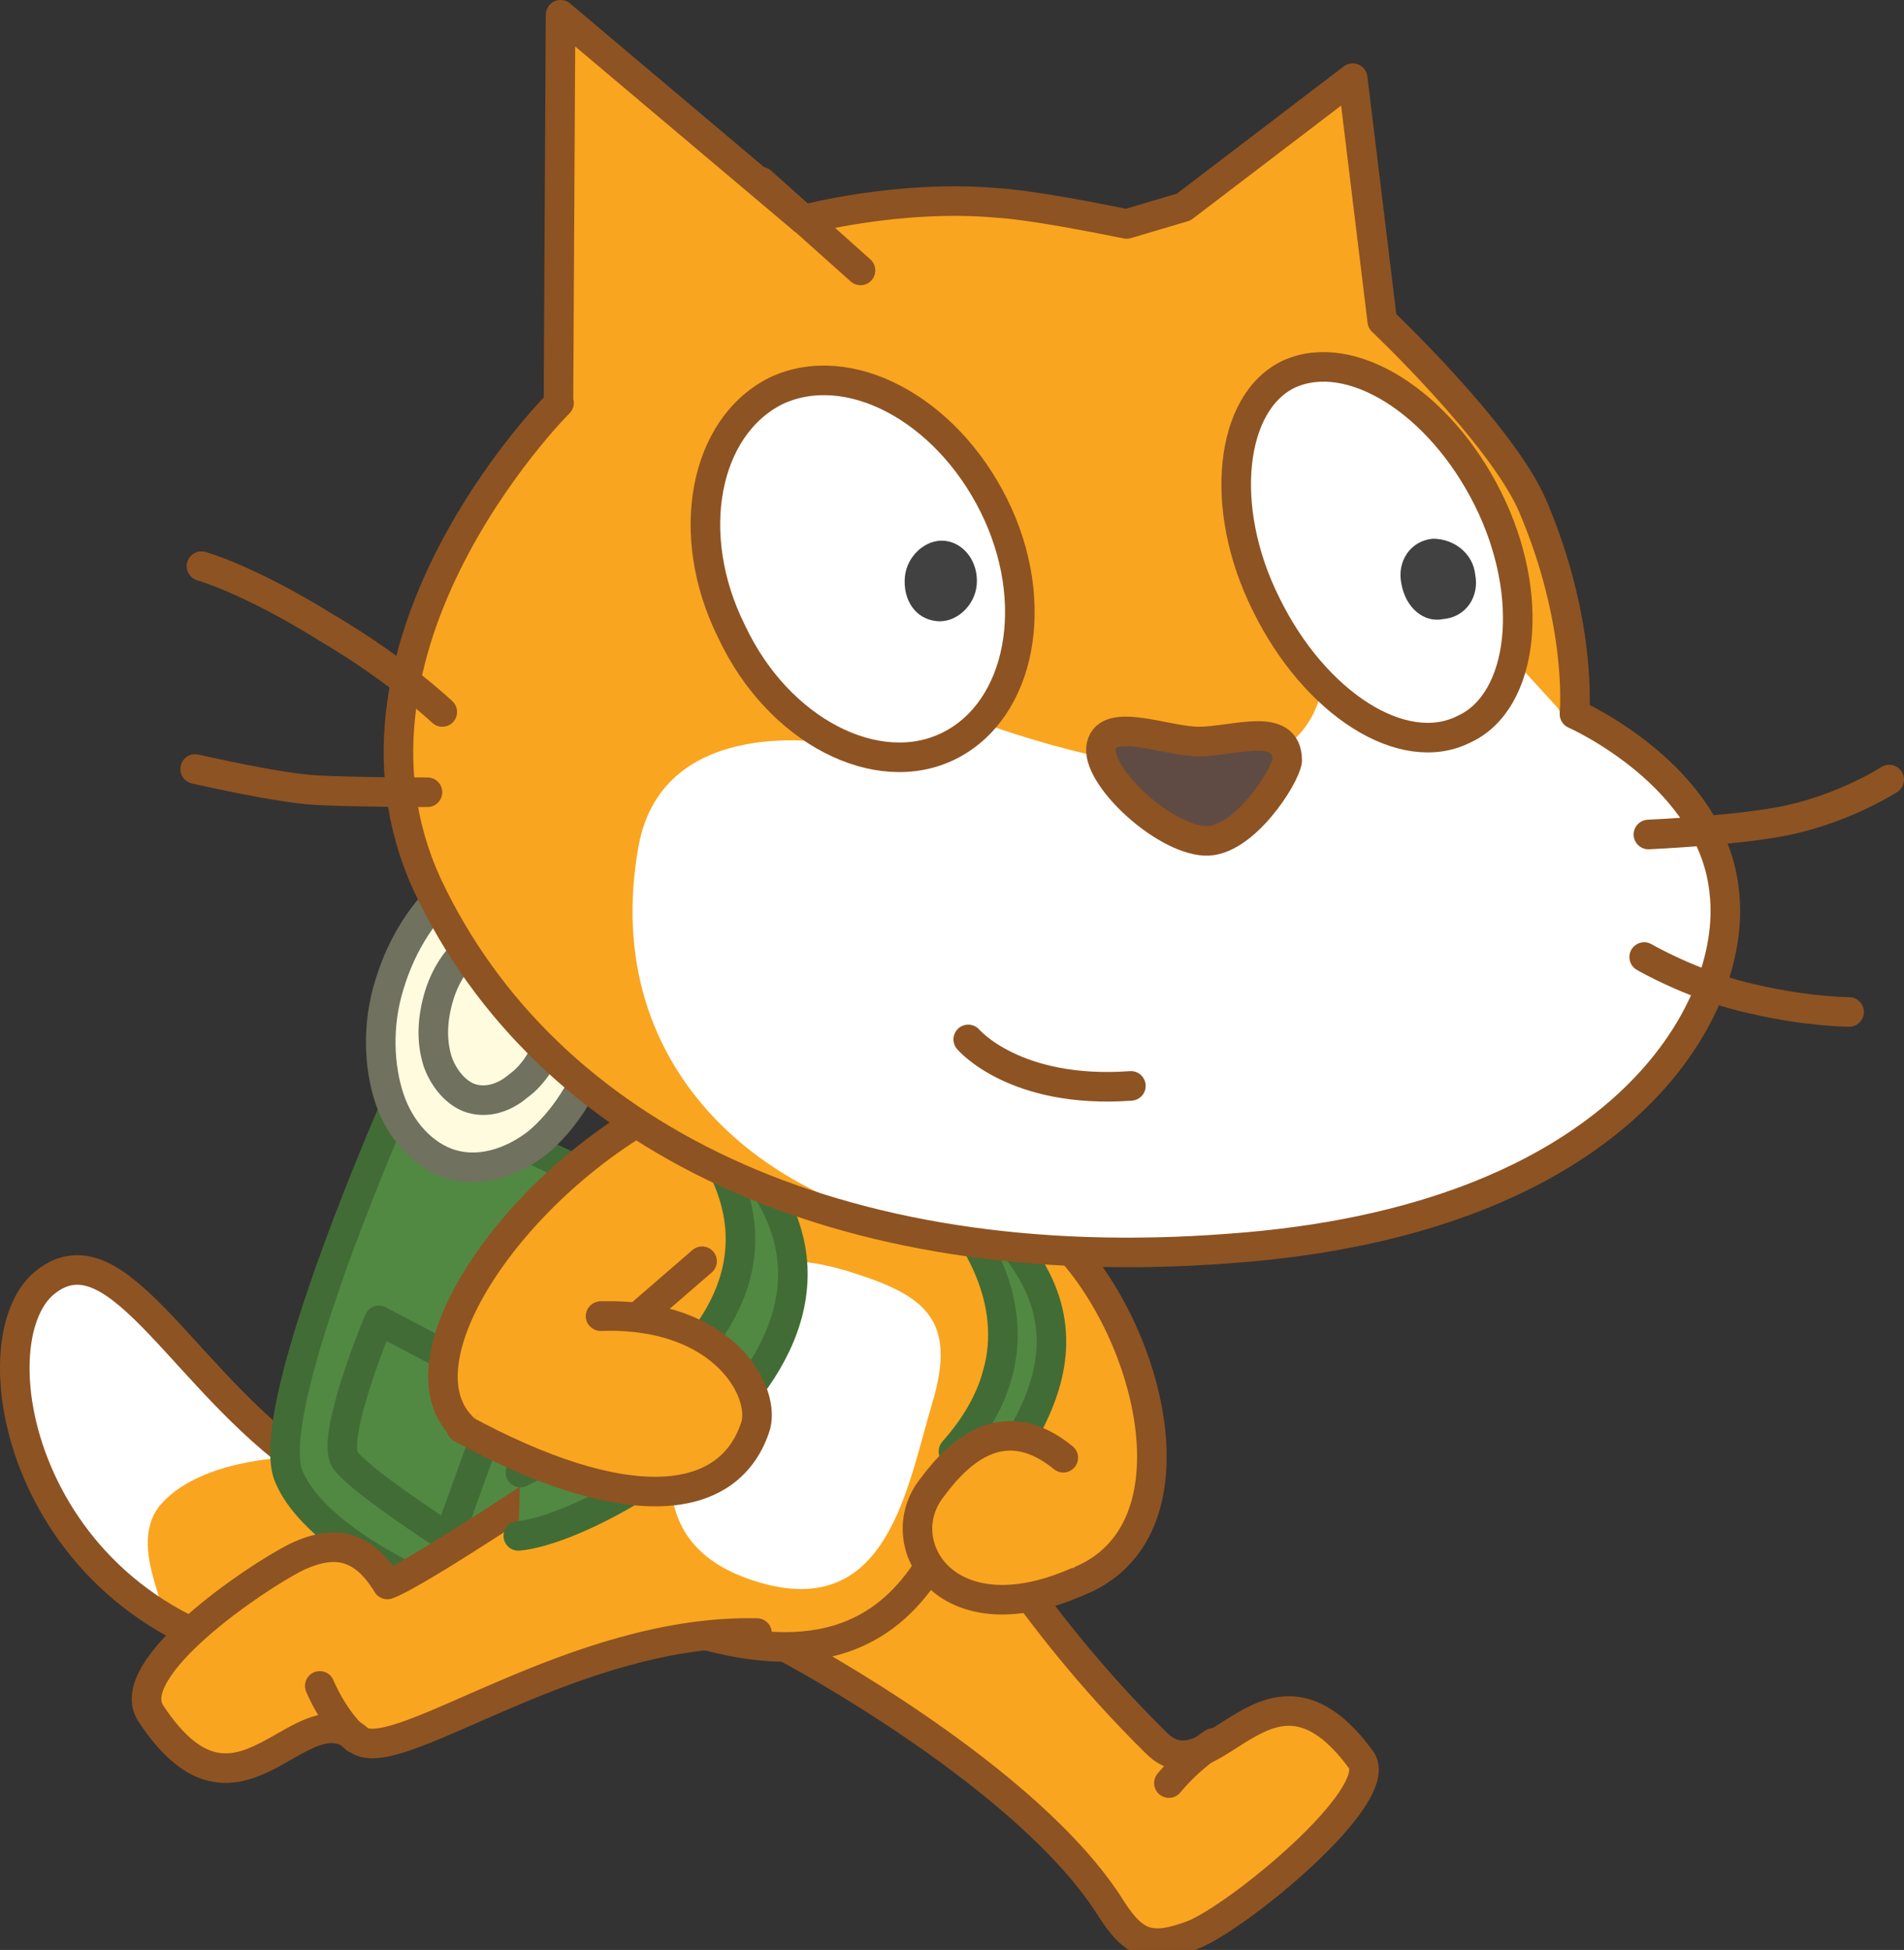 <svg version="1.1" xmlns="http://www.w3.org/2000/svg" xmlns:xlink="http://www.w3.org/1999/xlink" width="90.138" height="92.3" viewBox="0,0,90.138,92.3"><rect x="0" y="0" width="90.138" height="92.3" fill="#333333" stroke="none"/><g transform="translate(-205.162,-134.6)"><g data-paper-data="{&quot;isPaintingLayer&quot;:true}" fill="none" fill-rule="nonzero" stroke="none" stroke-width="none" stroke-linecap="none" stroke-linejoin="none" stroke-miterlimit="10" stroke-dasharray="" stroke-dashoffset="0" font-family="none" font-weight="none" font-size="none" text-anchor="none" style="mix-blend-mode: normal"><g id="Layer_3_19_"><path d="M238.7,201.9c0.9,0.4 2.7,0.9 1,4.8c-1.7,3.9 -8.5,5.9 -9.3,6c-3,0.6 -6.9,1.3 -11.3,0.6c-12.8,-1.9 -15.3,-15.2 -11.8,-18c3.5,-2.8 6.7,5.1 13,9.1c2.8,1.9 5.8,2.2 8.3,2.2c3.6,0.1 9.2,-4.9 10.1,-4.7z" id="ID0.8535828334279358_18_" fill="#faa51f" stroke="none" stroke-width="1" stroke-linecap="butt" stroke-linejoin="miter"/><path d="M212.7,197.7c2.1,2.2 6,5.9 6,5.9c0,0 -4.2,0.1 -6,2.3c-1.7,2.2 1.3,5.8 -0.5,5c-1.4,-1.2 -3.7,-3 -5.4,-6.3c-1.6,-3.3 -1.2,-8.4 0.6,-9.4c2,-0.8 3.5,0.5 5.3,2.5z" id="ID0.914295740891248_18_" fill="#ffffff" stroke="none" stroke-width="1" stroke-linecap="butt" stroke-linejoin="miter"/><path d="M238.7,201.9c0.9,0.4 2.7,0.9 1,4.8c-1.7,3.9 -8.5,5.9 -9.3,6c-3,0.6 -6.9,1.3 -11.3,0.6c-12.8,-1.9 -15.3,-15.2 -11.8,-18c3.5,-2.8 6.7,5.1 13,9.1c2.8,1.9 5.8,2.2 8.3,2.2c3.6,0.1 9.2,-4.9 10.1,-4.7z" id="ID0.40227043256163597_18_" fill="none" stroke="#8e5322" stroke-width="1.4" stroke-linecap="round" stroke-linejoin="round"/></g><path d="M245.7,196l-5.2,13.6c0,0 1.6,-0.8 -3.2,2.3c-2.8,1.8 -16.6,-2.6 -18.5,-7.5c-1.2,-3.4 5.4,-18.2 5.4,-18.2z" id="ID0.26344340899959207_18_" fill="#518943" stroke="#426c36" stroke-width="1.4" stroke-linecap="round" stroke-linejoin="round"/><path d="M230.6,175.6c1.4,0.4 2.4,1.6 2.9,3.1c0.5,1.5 0.6,3.5 0,5.4c-0.6,2 -1.7,3.6 -2.9,4.6c-1.3,1 -2.8,1.4 -4.1,1c-1.3,-0.4 -2.4,-1.6 -2.9,-3.1c-0.5,-1.5 -0.6,-3.5 0,-5.4c0.6,-2 1.7,-3.6 2.9,-4.6c1.2,-1 2.7,-1.4 4.1,-1z" id="ID0.2414738917723298_18_" fill="#fefbdf" stroke="#70715e" stroke-width="1.4" stroke-linecap="round" stroke-linejoin="round"/><path d="M229.7,178.8c0.7,0.2 1.3,0.9 1.6,1.7c0.3,0.9 0.3,1.9 0,3c-0.3,1.1 -0.9,2 -1.6,2.5c-0.7,0.6 -1.5,0.8 -2.2,0.6c-0.7,-0.2 -1.3,-0.9 -1.6,-1.7c-0.3,-0.9 -0.3,-1.9 0,-3c0.3,-1.1 0.9,-2 1.6,-2.5c0.6,-0.6 1.4,-0.9 2.2,-0.6z" id="ID0.6192030962556601_18_" fill="#fefbdf" stroke="#70715e" stroke-width="1.4" stroke-linecap="round" stroke-linejoin="round"/><path d="M221.5,203.7c-0.7,-1.1 1.6,-6.6 1.6,-6.6l5.9,3.1l-2.6,7.2c0,0 -4.2,-2.7 -4.9,-3.7z" id="ID0.15330331353470683_18_" fill="#518943" stroke="#426c36" stroke-width="1.4" stroke-linecap="round" stroke-linejoin="round"/><g id="ID0.16171270422637463_19_" fill="#faa51f" stroke="#8e5322" stroke-width="1.4" stroke-linecap="round" stroke-linejoin="round"><path d="M250.3,204.6c0,0 3.3,6.3 9.6,12.5c2.7,2.7 5.3,-5.2 9.7,0.8c1.2,1.7 -5.9,7.5 -8,8.3c-1.9,0.7 -2.7,0.5 -3.8,-1.2c-3.9,-6.3 -15.2,-12.3 -15.2,-12.3" id="ID0.007584026083350182_19_"/><path d="M260.5,219c1,-1.2 2.1,-1.9 2.1,-1.9" id="ID0.31672530295327306_19_"/></g><path d="M240.5,204.6" id="ID0.39854341372847557_18_" fill="#faa51f" stroke="#8e5322" stroke-width="1.4" stroke-linecap="round" stroke-linejoin="round"/><path d="M252.6,198.9c-1.9,6.4 -3,16.3 -14.4,13c-11.4,-3.4 -7.8,-11.7 -5.9,-18.1c1.9,-6.4 6.3,-7 12.8,-5.1c6.3,1.9 9.4,3.8 7.5,10.2z" id="ID0.46792364912107587_18_" fill="#faa51f" stroke="#8e5322" stroke-width="1.4" stroke-linecap="round" stroke-linejoin="round"/><path d="M249.3,201c-1.2,4 -2.1,10.3 -8.2,8.5c-6.1,-1.8 -4.1,-7.1 -2.9,-11.2c1.2,-4.1 3.6,-4.6 7.2,-3.5c3.5,1.1 5.1,2.2 3.9,6.2z" id="ID0.38032895559445024_18_" fill="#ffffff" stroke="none" stroke-width="1" stroke-linecap="butt" stroke-linejoin="miter"/><g id="ID0.15723733883351088_21_" fill="#faa51f" stroke="#8e5322" stroke-width="1.4" stroke-linecap="round" stroke-linejoin="round"><path d="M241,211.9c-8.6,-0.2 -16.8,6.2 -18.8,5.1c-2.8,-2.7 -5.7,5.1 -9.9,-1.3c-1.4,-2.1 4.9,-6.4 6.9,-7.4c1.9,-0.9 3.2,-0.5 4.3,1.3c1.4,-0.5 8.4,-5.2 8.4,-5.2" id="ID0.527006761636585_21_"/><path d="M222,216.9c-1.1,-1 -1.7,-2.5 -1.7,-2.5" id="ID0.8937406223267317_29_"/></g><g id="ID0.7407716196030378_18_" stroke="#8e5322" stroke-width="1.4" stroke-linecap="round" stroke-linejoin="round"><path d="M227,202.1c-3.3,-3.4 3.3,-12.6 11.3,-15.9l7.2,3.6" id="ID0.15909873321652412_18_" fill="#faa51f"/><path d="M234.7,197.5" id="ID0.8024068027734756_18_" fill="#faa51f"/><path d="M238.2,196.7" id="ID0.06734407460317016_18_" fill="none"/><path d="M234.7,197.5l3.7,-3.2" id="ID0.8143284288235009_18_" fill="#faa51f"/><path d="M233.6,196.9l1.1,0.6" id="ID0.6682511982508004_18_" fill="none"/></g><g id="ID0.32291418174281716_18_" stroke="#8e5322" stroke-width="1.4" stroke-linecap="round" stroke-linejoin="round"><path d="M251,192.6l4.2,0.5c4.4,4.2 7,14.1 0.9,16.4" id="ID0.30105241015553474_18_" fill="#faa51f"/><path d="M252.6,202.8" id="ID0.3822403196245432_18_" fill="#faa51f"/><path d="M250.6,200.6" id="ID0.5879319808445871_18_" fill="none"/><path d="M252.6,198.9v3.9" id="ID0.7841392233967781_18_" fill="#faa51f"/><path d="M252.6,202.8h1.1" id="ID0.4326359131373465_18_" fill="none"/></g><path d="M229.8,204.3c19,-9.2 6.2,-18.4 6.2,-18.4c16.3,10.1 -1.7,21 -6.3,21.4" id="ID0.48627097019925714_18_" fill="#518943" stroke="#426c36" stroke-width="1.4" stroke-linecap="round" stroke-linejoin="round"/><path d="M250.3,203.3c6.5,-7.3 -2.6,-14 -2.6,-14c10.3,5.8 7.6,11.3 4.1,15.8" id="ID0.07006075512617826_18_" fill="#518943" stroke="#426c36" stroke-width="1.4" stroke-linecap="round" stroke-linejoin="round"/><g><g id="Layer_2_37_"><path d="M261.2,144.4l8,-6.1l1.4,11.5c0,0 5.6,5.3 7.1,8.7c2.4,5.6 2,9.9 2,9.9c0,0 6.6,2.9 7.1,8.5c0.6,5.6 -5,15.5 -23.5,16.8c-18.5,1.4 -32.3,-5.3 -37.9,-17.2c-5.4,-11.7 6.9,-23.5 6.2,-22.8l0.1,-18.4l11.5,9.7c0,0 4.5,-1.2 9.1,-0.8c1.7,0.1 4.7,0.7 6.2,1z" id="ID0.2591130444779992_18_" fill="#faa51f" stroke="none" stroke-width="1" stroke-linecap="butt" stroke-linejoin="miter"/><path d="M279.3,168.8c0,0 6.4,2.4 6.9,8c0.8,5.6 -5.3,15.3 -22.8,16.3c-4,0.2 -7.5,0.5 -13,-0.2c-8.4,-0.9 -17,-7.3 -15,-18.3c1.2,-6.3 9.2,-4.8 9.2,-4.8l7.3,-0.9c0,0 6.8,2.5 11.1,2.1c4.3,-0.4 4.7,-3.7 4.7,-3.7l9.1,-1.5l2.1,2.3z" id="ID0.3588979784399271_18_" fill="#ffffff" stroke="none" stroke-width="1" stroke-linecap="butt" stroke-linejoin="miter"/><path d="M294.6,171.5c0,0 -2,1.3 -4.7,1.9c-2.2,0.5 -6.7,0.7 -6.7,0.7" id="ID0.2727069961838424_18_" fill="none" stroke="#8e5322" stroke-width="1.4" stroke-linecap="round" stroke-linejoin="round"/><path d="M292.7,182.5c0,0 -1.9,0 -4.5,-0.6c-2.8,-0.6 -5.2,-2 -5.2,-2" id="ID0.5861211125738919_18_" fill="none" stroke="#8e5322" stroke-width="1.4" stroke-linecap="round" stroke-linejoin="round"/><path d="M241.2,143.2l4.7,4.2" id="ID0.4793355236761272_18_" fill="none" stroke="#8e5322" stroke-width="1.4" stroke-linecap="round" stroke-linejoin="round"/><path d="M261.2,144.4l8,-6.1l1.4,11.5c0,0 5.6,5.3 7.1,8.7c2.4,5.6 2,9.9 2,9.9c0,0 6.6,2.9 7.1,8.5c0.6,5.6 -5,15.5 -23.5,16.8c-18.5,1.4 -32.3,-5.3 -37.9,-17.2c-5.4,-11.7 6.9,-23.5 6.2,-22.8l0.1,-18.4l11.5,9.7c0,0 4.5,-1.2 9.1,-0.8c1.7,0.1 4.7,0.7 6.2,1z" id="ID0.48413723474368453_18_" fill="none" stroke="#8e5322" stroke-width="1.4" stroke-linecap="round" stroke-linejoin="round"/><path d="M225.4,172.1c0,0 -3.5,0 -5.3,-0.1c-1.8,-0.1 -5.7,-1 -5.7,-1" id="ID0.9024141579866409_18_" fill="none" stroke="#8e5322" stroke-width="1.4" stroke-linecap="round" stroke-linejoin="round"/><path d="M214.7,161.4c0,0 2.2,0.6 5.9,2.9c3.4,2 5.5,4 5.5,4" id="ID0.16030752705410123_18_" fill="none" stroke="#8e5322" stroke-width="1.4" stroke-linecap="round" stroke-linejoin="round"/></g><g id="Layer_5_19_"><path d="M275.6,158.2c2.3,4.6 1.7,9.6 -1.1,10.9c-2.9,1.5 -7.1,-1.2 -9.4,-5.9c-2.3,-4.6 -1.7,-9.6 1.1,-10.9c2.9,-1.3 7.1,1.3 9.4,5.9z" id="ID0.40023312577977777_18_" fill="#ffffff" stroke="#8e5322" stroke-width="1.4" stroke-linecap="round" stroke-linejoin="round"/><path d="M275,161.8c0.2,1 -0.4,2 -1.5,2.1c-0.9,0.2 -1.8,-0.5 -2,-1.7c-0.2,-1 0.4,-2 1.5,-2.1c1,0 1.9,0.7 2,1.7" id="ID0.43813491938635707_18_" fill="#414142" stroke="none" stroke-width="1" stroke-linecap="butt" stroke-linejoin="miter"/></g><g id="Layer_7_19_"><path d="M252.2,158.5c2.3,4.6 1.3,9.7 -2.1,11.4c-3.4,1.7 -8.1,-0.7 -10.3,-5.4c-2.3,-4.6 -1.3,-9.7 2.1,-11.4c3.4,-1.6 8,0.8 10.3,5.4z" id="ID0.4253597157076001_18_" fill="#ffffff" stroke="#8e5322" stroke-width="1.4" stroke-linecap="round" stroke-linejoin="round"/><path d="M251.4,162.3c-0.1,1 -1,1.8 -1.9,1.7c-1,-0.1 -1.6,-1 -1.5,-2.1c0.1,-1 1,-1.8 1.9,-1.7c0.9,0.1 1.6,1 1.5,2.1" id="ID0.814307457767427_18_" fill="#414142" stroke="none" stroke-width="1" stroke-linecap="butt" stroke-linejoin="miter"/></g><path d="M261.9,169.7c1.7,0 4.2,-1 4.2,0.9c-0.1,0.8 -2.1,3.9 -3.9,3.8c-2,-0.1 -5.2,-3.1 -4.9,-4.5c0.3,-1.4 3.1,-0.2 4.6,-0.2z" id="ID0.5240494590252638_18_" fill="#5f4b43" stroke="#8e5322" stroke-width="1.4" stroke-linecap="round" stroke-linejoin="round"/><path d="M258.7,186c-5.5,0.4 -7.7,-2.2 -7.7,-2.2" id="ID0.046259244438260794_18_" fill="#ffffff" stroke="#8e5322" stroke-width="1.4" stroke-linecap="round" stroke-linejoin="round"/></g><path d="M233.6,196.9c5.9,-0.2 7.9,3.7 7.3,5.3c-1.3,3.8 -6.2,4.2 -13.9,0" id="ID0.1790580078959465_18_" fill="#faa51f" stroke="#8e5322" stroke-width="1.4" stroke-linecap="round" stroke-linejoin="round"/><path d="M256.1,209.5c-6.2,2.7 -8.9,-1.9 -6.8,-4.5c1.4,-1.9 3.5,-3.6 6.2,-1.4" id="ID0.7947451807558537_18_" fill="#faa51f" stroke="#8e5322" stroke-width="1.4" stroke-linecap="round" stroke-linejoin="round"/></g></g></svg>